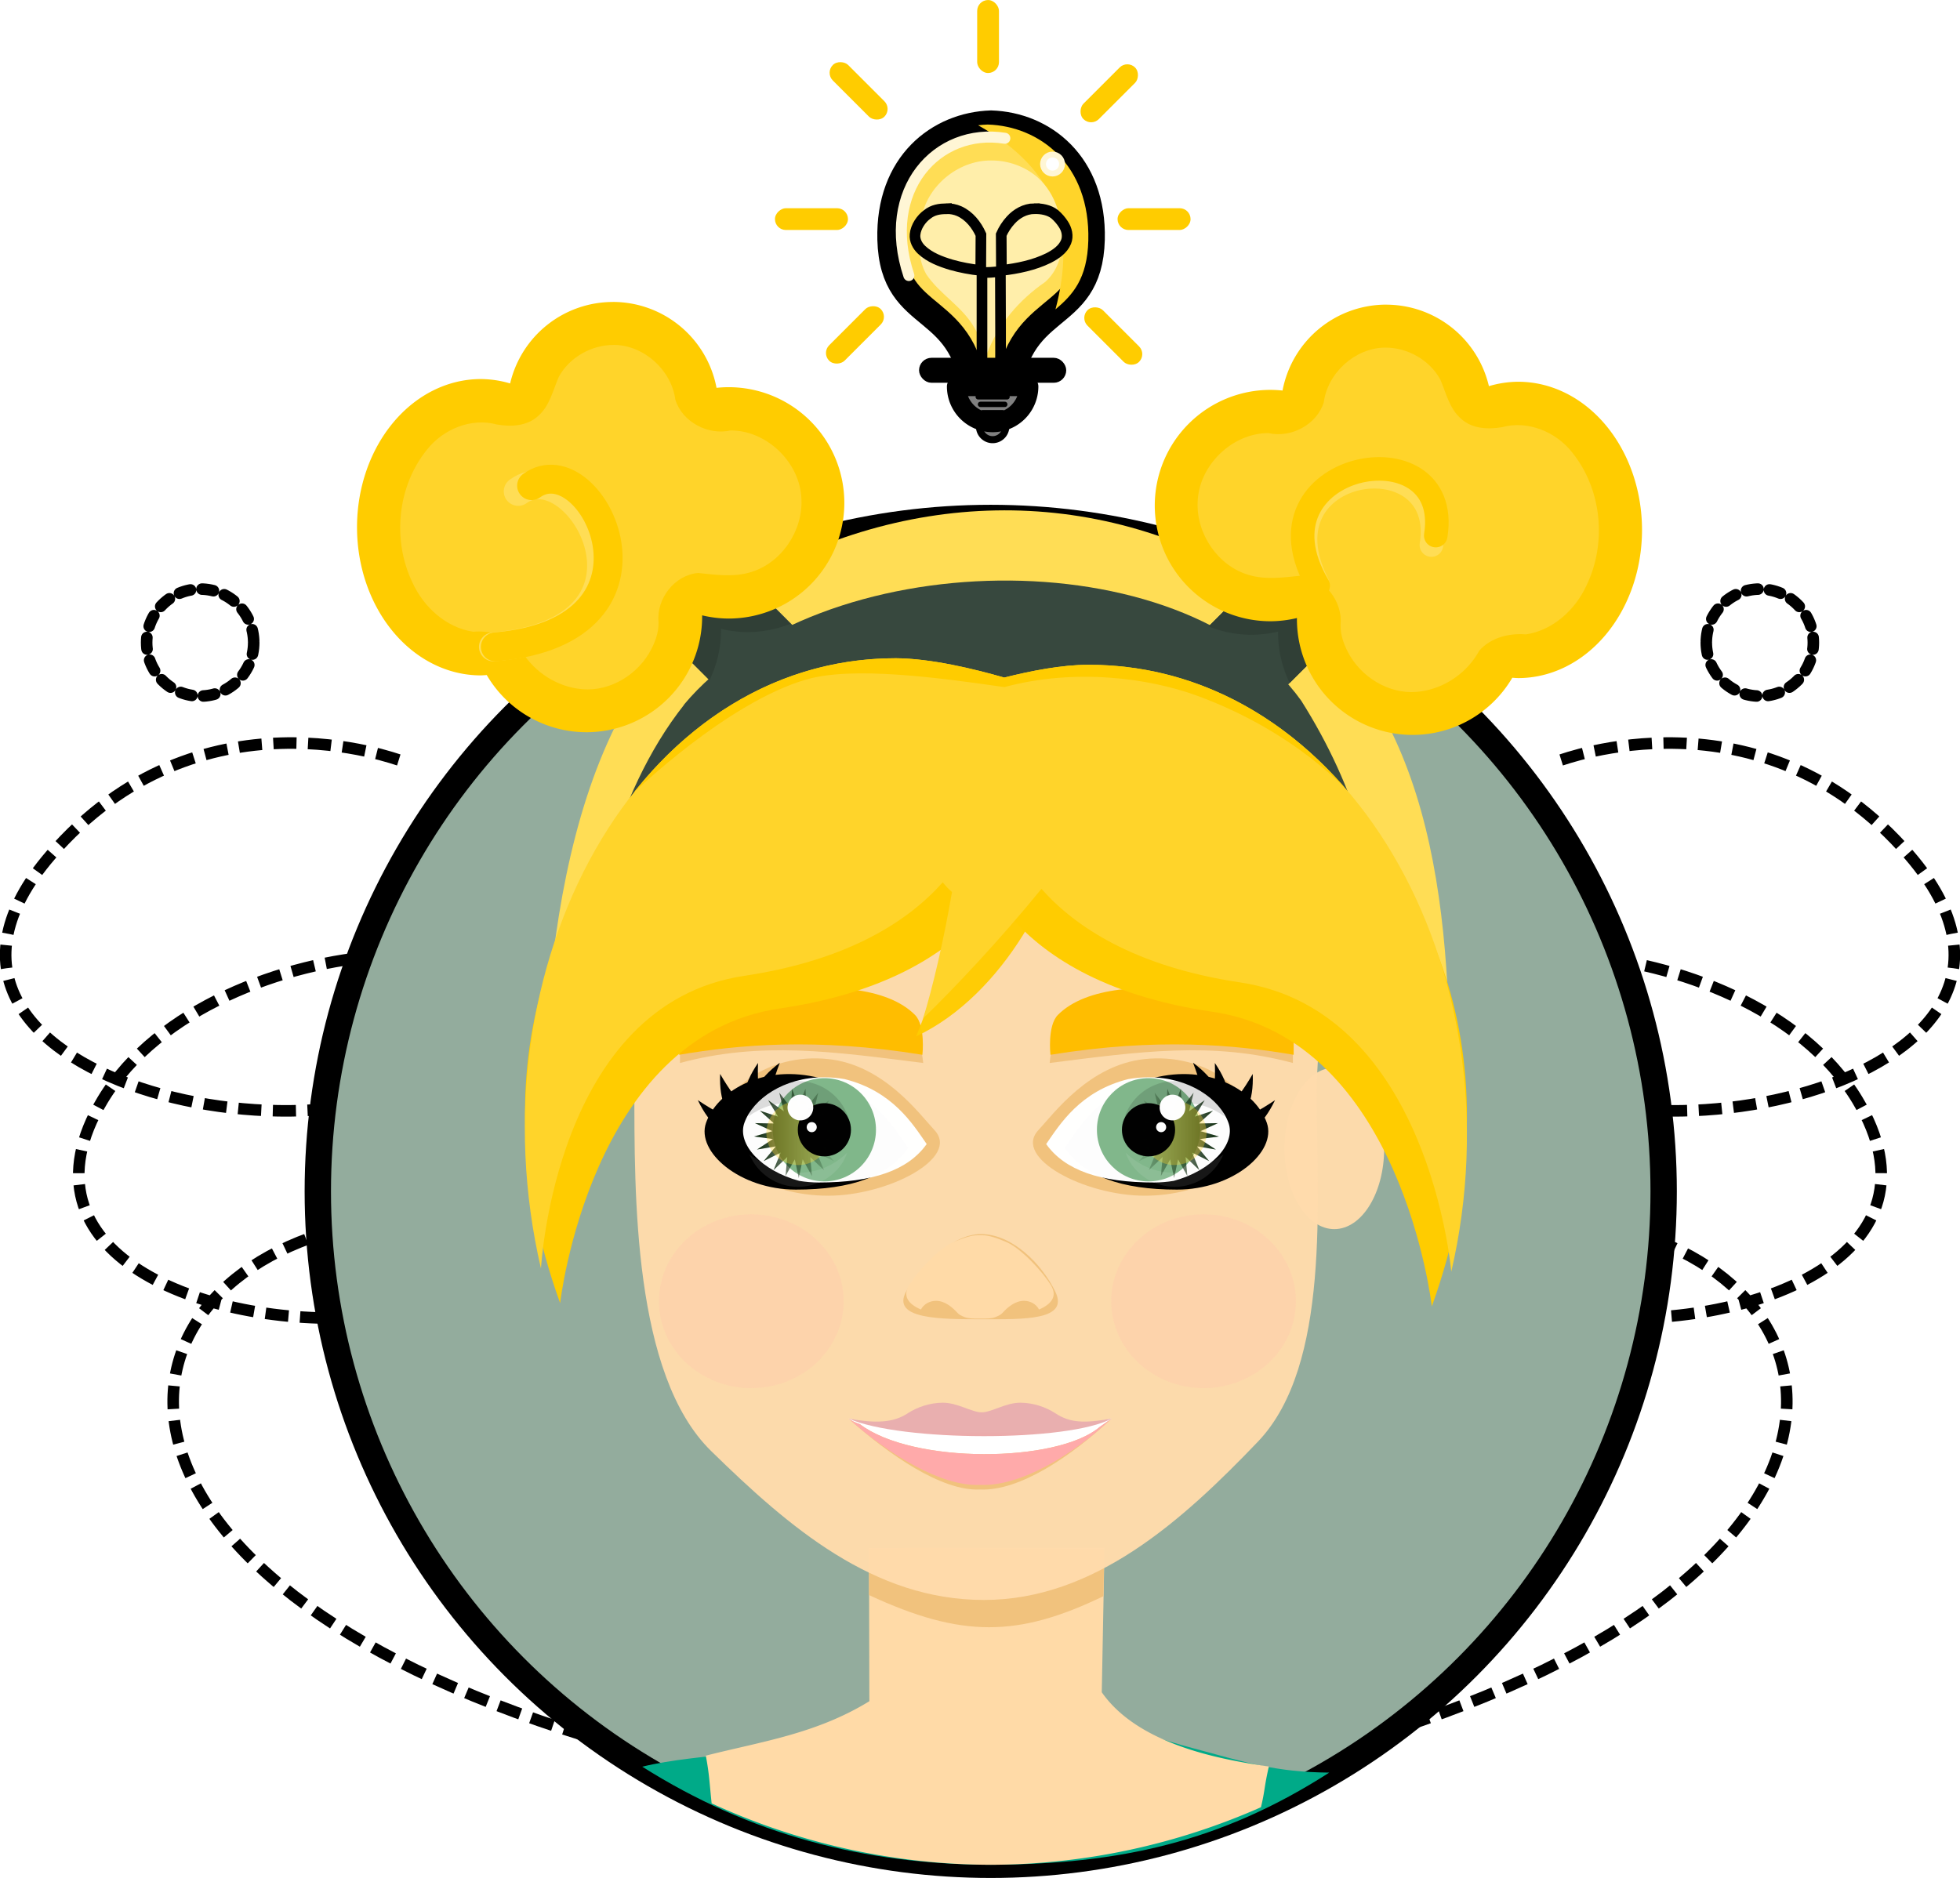 <?xml version="1.0" encoding="UTF-8" standalone="no"?>
<!-- Created with Inkscape (http://www.inkscape.org/) -->

<svg
   xmlns:dc="http://purl.org/dc/elements/1.1/"
   xmlns:cc="http://creativecommons.org/ns#"
   xmlns:rdf="http://www.w3.org/1999/02/22-rdf-syntax-ns#"
   xmlns:svg="http://www.w3.org/2000/svg"
   xmlns="http://www.w3.org/2000/svg"
   xmlns:xlink="http://www.w3.org/1999/xlink"
   xmlns:sodipodi="http://sodipodi.sourceforge.net/DTD/sodipodi-0.dtd"
   xmlns:inkscape="http://www.inkscape.org/namespaces/inkscape"
   width="56.683mm"
   height="54.324mm"
   viewBox="0 0 56.683 54.324"
   version="1.1"
   id="svg8"
   inkscape:version="0.92.4 (5da689c313, 2019-01-14)"
   sodipodi:docname="creating_mu.svg">
  <defs
     id="defs2">
    <marker
       style="overflow:visible"
       id="DistanceEnd"
       refX="0"
       refY="0"
       orient="auto"
       inkscape:stockid="DistanceEnd"
       inkscape:isstock="true">
      <g
         id="g2301"
         style="fill:#1a1a1a;fill-opacity:1;stroke:#1a1a1a;stroke-opacity:1">
        <path
           style="fill:#1a1a1a;fill-opacity:1;stroke:#1a1a1a;stroke-width:1.15;stroke-linecap:square;stroke-opacity:1"
           d="M 0,0 H -2"
           id="path2316"
           inkscape:connector-curvature="0" />
        <path
           style="fill:#1a1a1a;fill-opacity:1;fill-rule:evenodd;stroke:#1a1a1a;stroke-opacity:1"
           d="m 0,0 -13,4 4,-4 -4,-4 z"
           id="path2312"
           inkscape:connector-curvature="0" />
        <path
           style="fill:#1a1a1a;fill-opacity:1;stroke:#1a1a1a;stroke-width:1;stroke-linecap:square;stroke-opacity:1"
           d="M 0,-4 V 40"
           id="path2314"
           inkscape:connector-curvature="0" />
      </g>
    </marker>
    <marker
       inkscape:stockid="Arrow1Lstart"
       orient="auto"
       refY="0"
       refX="0"
       id="marker5280"
       style="overflow:visible"
       inkscape:isstock="true">
      <path
         id="path5278"
         d="M 0,0 5,-5 -12.5,0 5,5 Z"
         style="fill:#ffcc00;fill-opacity:1;fill-rule:evenodd;stroke:#000000;stroke-width:1pt;stroke-opacity:1"
         transform="matrix(0.8,0,0,0.8,10,0)"
         inkscape:connector-curvature="0" />
    </marker>
    <marker
       inkscape:stockid="Arrow1Lstart"
       orient="auto"
       refY="0"
       refX="0"
       id="Arrow1Lstart"
       style="overflow:visible"
       inkscape:isstock="true">
      <path
         id="path5002"
         d="M 0,0 5,-5 -12.5,0 5,5 Z"
         style="fill:#ffcc00;fill-opacity:1;fill-rule:evenodd;stroke:#000000;stroke-width:1pt;stroke-opacity:1"
         transform="matrix(0.8,0,0,0.8,10,0)"
         inkscape:connector-curvature="0" />
    </marker>
    <inkscape:path-effect
       effect="skeletal"
       id="path-effect861"
       is_visible="true"
       pattern="M 0,0 H 1"
       copytype="single_stretched"
       prop_scale="1"
       scale_y_rel="false"
       spacing="0"
       normal_offset="0"
       tang_offset="0"
       prop_units="false"
       vertical_pattern="false"
       fuse_tolerance="0" />
    <filter
       inkscape:collect="always"
       style="color-interpolation-filters:sRGB"
       id="filter7958"
       x="-0.099"
       width="1.198"
       y="-0.073"
       height="1.146">
      <feGaussianBlur
         inkscape:collect="always"
         stdDeviation="11.041"
         id="feGaussianBlur7960" />
    </filter>
    <filter
       inkscape:collect="always"
       style="color-interpolation-filters:sRGB"
       id="filter1926-4"
       x="-0.037"
       width="1.075"
       y="-0.066"
       height="1.132">
      <feGaussianBlur
         inkscape:collect="always"
         stdDeviation="5.739"
         id="feGaussianBlur1928-8" />
    </filter>
    <linearGradient
       inkscape:collect="always"
       xlink:href="#linearGradient1417"
       id="linearGradient12271"
       gradientUnits="userSpaceOnUse"
       gradientTransform="translate(-1729.619,-42.333)"
       x1="-300.406"
       y1="365.693"
       x2="-138.859"
       y2="365.693" />
    <linearGradient
       inkscape:collect="always"
       id="linearGradient1417">
      <stop
         style="stop-color:#0b280b;stop-opacity:1;"
         offset="0"
         id="stop1413" />
      <stop
         style="stop-color:#0b280b;stop-opacity:0;"
         offset="1"
         id="stop1415" />
    </linearGradient>
    <filter
       inkscape:collect="always"
       style="color-interpolation-filters:sRGB"
       id="filter1717-4"
       x="-0.036"
       width="1.072"
       y="-0.036"
       height="1.072">
      <feGaussianBlur
         inkscape:collect="always"
         stdDeviation="2.426"
         id="feGaussianBlur1719-4" />
    </filter>
    <filter
       inkscape:collect="always"
       style="color-interpolation-filters:sRGB"
       id="filter1653-1"
       x="-0.073"
       width="1.146"
       y="-0.073"
       height="1.146">
      <feGaussianBlur
         inkscape:collect="always"
         stdDeviation="3.528"
         id="feGaussianBlur1655-0" />
    </filter>
    <filter
       inkscape:collect="always"
       style="color-interpolation-filters:sRGB"
       id="filter1677-7"
       x="-0.049"
       width="1.098"
       y="-0.136"
       height="1.273">
      <feGaussianBlur
         inkscape:collect="always"
         stdDeviation="3.676"
         id="feGaussianBlur1679-2" />
    </filter>
    <filter
       inkscape:collect="always"
       style="color-interpolation-filters:sRGB"
       id="filter1705-4"
       x="-0.032"
       width="1.065"
       y="-0.093"
       height="1.185">
      <feGaussianBlur
         inkscape:collect="always"
         stdDeviation="2.383"
         id="feGaussianBlur1707-6" />
    </filter>
    <filter
       inkscape:collect="always"
       style="color-interpolation-filters:sRGB"
       id="filter1922-4"
       x="-0.037"
       width="1.075"
       y="-0.066"
       height="1.132">
      <feGaussianBlur
         inkscape:collect="always"
         stdDeviation="5.739"
         id="feGaussianBlur1924-7" />
    </filter>
    <filter
       inkscape:collect="always"
       style="color-interpolation-filters:sRGB"
       id="filter1870-4"
       x="-0.019"
       width="1.039"
       y="-0.032"
       height="1.063">
      <feGaussianBlur
         inkscape:collect="always"
         stdDeviation="1.713"
         id="feGaussianBlur1872-9" />
    </filter>
    <filter
       inkscape:collect="always"
       style="color-interpolation-filters:sRGB"
       id="filter2560-6"
       x="-0.329"
       width="1.657"
       y="-0.329"
       height="1.657">
      <feGaussianBlur
         inkscape:collect="always"
         stdDeviation="43.007"
         id="feGaussianBlur2562-9" />
    </filter>
    <filter
       inkscape:collect="always"
       style="color-interpolation-filters:sRGB"
       id="filter2556-4"
       x="-0.329"
       width="1.657"
       y="-0.329"
       height="1.657">
      <feGaussianBlur
         inkscape:collect="always"
         stdDeviation="43.007"
         id="feGaussianBlur2558-2" />
    </filter>
    <linearGradient
       inkscape:collect="always"
       xlink:href="#linearGradient2641"
       id="linearGradient12542"
       gradientUnits="userSpaceOnUse"
       gradientTransform="matrix(0.004,0,0,0.003,14.722,236.127)"
       x1="321.875"
       y1="3903.77"
       x2="325"
       y2="3385.02" />
    <linearGradient
       inkscape:collect="always"
       id="linearGradient2641">
      <stop
         style="stop-color:#ff8080;stop-opacity:1"
         offset="0"
         id="stop2637" />
      <stop
         style="stop-color:#e9afaf;stop-opacity:1"
         offset="1"
         id="stop2639" />
    </linearGradient>
    <linearGradient
       inkscape:collect="always"
       xlink:href="#linearGradient1417"
       id="linearGradient1515"
       gradientUnits="userSpaceOnUse"
       gradientTransform="translate(-1729.619,-42.333)"
       x1="-300.406"
       y1="365.693"
       x2="-138.859"
       y2="365.693" />
  </defs>
  <sodipodi:namedview
     id="base"
     pagecolor="#ffffff"
     bordercolor="#666666"
     borderopacity="1.0"
     inkscape:pageopacity="0.0"
     inkscape:pageshadow="2"
     inkscape:zoom="0.9050967"
     inkscape:cx="-239.6751"
     inkscape:cy="161.19932"
     inkscape:document-units="mm"
     inkscape:current-layer="layer1"
     showgrid="false"
     inkscape:snap-global="true"
     showguides="true"
     inkscape:lockguides="true"
     inkscape:window-width="1366"
     inkscape:window-height="705"
     inkscape:window-x="-8"
     inkscape:window-y="-8"
     inkscape:window-maximized="1"
     inkscape:snap-bbox="true">
    <inkscape:grid
       type="xygrid"
       id="grid4058"
       originx="3961.889"
       originy="2759.887" />
  </sodipodi:namedview>
  <g
     inkscape:label="Layer 1"
     inkscape:groupmode="layer"
     id="layer1"
     transform="translate(1950.516,-1659.209)">
    <g
       transform="translate(-2002.883,1454.244)"
       id="g13114">
      <g
         transform="translate(2.058,-2.655)"
         id="g12792">
        <g
           id="g8020"
           transform="matrix(0.028,0,0,0.028,140.131,196.838)">
          <path
             inkscape:connector-curvature="0"
             id="path7749"
             d="m -2184.289,512.922 c -53.665,1.663 -105.679,41.434 -103.705,119.546 2.316,91.622 80.235,59.33 87.185,169.361 4.889,2.029 10.473,3.288 16.52,3.788 6.047,-0.501 11.631,-1.76 16.52,-3.788 6.95,-110.032 84.868,-77.74 87.185,-169.361 1.975,-78.112 -50.04,-117.883 -103.705,-119.546 z"
             style="opacity:1;fill:#ffdd55;fill-opacity:1;stroke:#000000;stroke-width:27.531;stroke-linecap:round;stroke-linejoin:round;stroke-miterlimit:4;stroke-dasharray:none;stroke-opacity:1;paint-order:markers stroke fill" />
          <path
             sodipodi:nodetypes="cccsc"
             inkscape:connector-curvature="0"
             id="path7990"
             transform="scale(0.265)"
             d="m -8255.58,1938.602 c -12.537,0.389 -25.049,1.329 -37.492,2.818 314.179,177.105 381.003,416.531 301.506,717.791 66.307,-56.199 124.135,-118.221 127.941,-268.781 7.464,-295.227 -189.128,-445.543 -391.955,-451.828 z"
             style="opacity:1;fill:#ffd42a;fill-opacity:1;stroke:none;stroke-width:122.881;stroke-linecap:round;stroke-linejoin:round;stroke-miterlimit:4;stroke-dasharray:none;stroke-opacity:1;paint-order:markers stroke fill" />
          <path
             transform="matrix(0.551,0,0,0.551,-1034.368,379.698)"
             inkscape:connector-curvature="0"
             id="path7844"
             d="m -2087.218,310.672 c -62.382,-0.431 -121.991,49.448 -130.78,111.594 -6.328,33.8 -7.616,70.197 9.29,101.305 25.13,37.915 67.847,60.574 90.338,100.6 9.643,15.51 17.204,32.594 23.367,49.514 20.79,-55.292 60.97,-101.927 109.357,-135.146 19.471,-17.256 30.694,-43.106 30.587,-69.155 3.823,-45.508 -9.344,-95.384 -44.329,-126.72 -23.943,-21.067 -56.269,-32.399 -87.83,-31.99 z"
             style="opacity:1;fill:#ffeeaa;fill-opacity:1;stroke:none;stroke-width:50;stroke-linecap:round;stroke-linejoin:round;stroke-miterlimit:4;stroke-dasharray:none;stroke-opacity:1;paint-order:markers stroke fill;filter:url(#filter7958)" />
          <path
             style="opacity:1;fill:#808080;fill-opacity:1;stroke:#000000;stroke-width:7.281;stroke-linecap:round;stroke-linejoin:round;stroke-miterlimit:4;stroke-dasharray:none;stroke-opacity:1;paint-order:markers stroke fill"
             id="path7968"
             sodipodi:type="arc"
             sodipodi:cx="-2182.6792"
             sodipodi:cy="825.67529"
             sodipodi:rx="13.622364"
             sodipodi:ry="13.622364"
             sodipodi:start="0"
             sodipodi:end="3.1415927"
             d="m -2169.057,825.675 a 13.622,13.622 0 0 1 -6.811,11.797 13.622,13.622 0 0 1 -13.622,0 13.622,13.622 0 0 1 -6.811,-11.797 l 13.622,0 z" />
          <path
             d="m -2145.414,784.341 a 37.266,37.266 0 0 1 -18.633,32.273 37.266,37.266 0 0 1 -37.266,0 37.266,37.266 0 0 1 -18.633,-32.273 l 37.266,0 z"
             sodipodi:end="3.1415927"
             sodipodi:start="0"
             sodipodi:ry="37.26561"
             sodipodi:rx="37.26561"
             sodipodi:cy="784.34088"
             sodipodi:cx="-2182.6792"
             sodipodi:type="arc"
             id="path7761"
             style="opacity:1;fill:#808080;fill-opacity:1;stroke:#000000;stroke-width:19.919;stroke-linecap:round;stroke-linejoin:round;stroke-miterlimit:4;stroke-dasharray:none;stroke-opacity:1;paint-order:markers stroke fill" />
          <circle
             transform="scale(-1,1)"
             r="9.823"
             cy="554.539"
             cx="2120.806"
             id="circle7771"
             style="opacity:1;fill:#ffffff;fill-opacity:1;stroke:#fff6d5;stroke-width:6.061;stroke-linecap:round;stroke-linejoin:round;stroke-miterlimit:4;stroke-dasharray:none;stroke-opacity:1;paint-order:markers stroke fill" />
          <path
             sodipodi:nodetypes="cccccccccccccccccccccccccc"
             inkscape:connector-curvature="0"
             id="path7775"
             d="m -2230.439,600.664 c -7.075,0.23 -13.717,0.994 -19.945,6.036 -5.965,4.292 -11.665,12.453 -12.453,20.715 -0.583,5.884 2.461,11.717 6.84,15.815 8.316,7.802 19.501,12.072 30.458,15.35 9.976,2.873 20.252,4.725 30.584,5.884 0.058,-12.316 0.121,-24.632 0.193,-36.949 -4.53,-10.018 -11.922,-19.596 -22.494,-24.313 -4.09,-1.792 -8.658,-2.673 -13.183,-2.538 z m 90.59,-5e-4 c -9.49,0.14 -18.134,5.147 -24.16,11.825 -4.089,4.46 -7.42,9.594 -9.801,15.027 0.072,12.316 0.133,24.633 0.192,36.949 16.713,-1.965 33.544,-5.377 48.621,-12.767 7.432,-3.808 15,-8.937 18.147,-16.717 2.484,-6.055 0.729,-12.966 -2.826,-18.344 -2.449,-3.766 -5.483,-7.269 -8.937,-10.239 -5.657,-4.484 -13.726,-5.931 -21.236,-5.733 z m -35.489,65.013 c -6.097,0.624 -12.222,1 -18.353,1.122 v 108.858 h 18.871 c 0.509,-16.969 0.271,-33.991 0.327,-50.982 -0.026,-19.689 -0.102,-39.379 -0.19,-59.068 -0.218,0.023 -0.437,0.047 -0.655,0.07 z"
             style="fill:none;stroke:#000000;stroke-width:11.013;stroke-linecap:butt;stroke-linejoin:miter;stroke-miterlimit:4;stroke-dasharray:none;stroke-opacity:1" />
          <g
             transform="translate(2.653,-2.69)"
             id="g7983">
            <path
               style="fill:none;stroke:#000000;stroke-width:5.537;stroke-linecap:round;stroke-linejoin:miter;stroke-miterlimit:4;stroke-dasharray:none;stroke-opacity:1"
               d="m -2200.211,797.711 h 29.758"
               id="path7962"
               inkscape:connector-curvature="0" />
            <path
               style="fill:none;stroke:#000000;stroke-width:5.537;stroke-linecap:round;stroke-linejoin:miter;stroke-miterlimit:4;stroke-dasharray:none;stroke-opacity:1"
               d="m -2197.865,805.519 h 25.065"
               id="path7966"
               inkscape:connector-curvature="0" />
            <path
               inkscape:connector-curvature="0"
               id="path7976"
               d="m -2195.606,813.871 h 20.547"
               style="fill:none;stroke:#000000;stroke-width:5.013;stroke-linecap:round;stroke-linejoin:miter;stroke-miterlimit:4;stroke-dasharray:none;stroke-opacity:1" />
          </g>
          <rect
             ry="9.041"
             y="758.576"
             x="-2254.817"
             height="18.082"
             width="144.277"
             id="rect7978"
             style="opacity:1;fill:#000000;fill-opacity:1;stroke:#000000;stroke-width:7.74;stroke-linecap:round;stroke-linejoin:round;stroke-miterlimit:4;stroke-dasharray:none;stroke-opacity:1;paint-order:markers stroke fill" />
          <path
             sodipodi:nodetypes="cc"
             inkscape:connector-curvature="0"
             id="path7988"
             d="m -2170.078,527.915 c -70.175,-11.192 -128.53,53.582 -99.136,141.788"
             style="fill:none;stroke:#fff6d5;stroke-width:11.391;stroke-linecap:round;stroke-linejoin:miter;stroke-miterlimit:4;stroke-dasharray:none;stroke-dashoffset:0;stroke-opacity:1" />
        </g>
        <rect
           style="opacity:1;fill:#ffcc00;fill-opacity:1;stroke:none;stroke-width:0.31;stroke-linecap:round;stroke-linejoin:round;stroke-miterlimit:4;stroke-dasharray:none;stroke-dashoffset:0;stroke-opacity:1;paint-order:markers stroke fill"
           id="rect8066"
           width="0.63"
           height="2.111"
           x="206.66"
           y="89.405"
           ry="0.315"
           transform="rotate(45)" />
        <rect
           ry="0.315"
           y="207.621"
           x="78.569"
           height="2.111"
           width="0.63"
           id="rect8070"
           style="opacity:1;fill:#ffcc00;fill-opacity:1;stroke:none;stroke-width:0.31;stroke-linecap:round;stroke-linejoin:round;stroke-miterlimit:4;stroke-dasharray:none;stroke-dashoffset:0;stroke-opacity:1;paint-order:markers stroke fill" />
        <rect
           style="opacity:1;fill:#ffcc00;fill-opacity:1;stroke:none;stroke-width:0.31;stroke-linecap:round;stroke-linejoin:round;stroke-miterlimit:4;stroke-dasharray:none;stroke-dashoffset:0;stroke-opacity:1;paint-order:markers stroke fill"
           id="rect8072"
           width="0.63"
           height="2.111"
           x="213.643"
           y="-84.74"
           ry="0.315"
           transform="rotate(90)" />
        <rect
           transform="rotate(90)"
           ry="0.315"
           y="-74.832"
           x="213.643"
           height="2.111"
           width="0.63"
           id="rect8074"
           style="opacity:1;fill:#ffcc00;fill-opacity:1;stroke:none;stroke-width:0.31;stroke-linecap:round;stroke-linejoin:round;stroke-miterlimit:4;stroke-dasharray:none;stroke-dashoffset:0;stroke-opacity:1;paint-order:markers stroke fill" />
        <rect
           transform="rotate(135)"
           ry="0.315"
           y="-213.078"
           x="95.028"
           height="2.111"
           width="0.63"
           id="rect8076"
           style="opacity:1;fill:#ffcc00;fill-opacity:1;stroke:none;stroke-width:0.31;stroke-linecap:round;stroke-linejoin:round;stroke-miterlimit:4;stroke-dasharray:none;stroke-dashoffset:0;stroke-opacity:1;paint-order:markers stroke fill" />
        <rect
           style="opacity:1;fill:#ffcc00;fill-opacity:1;stroke:none;stroke-width:0.31;stroke-linecap:round;stroke-linejoin:round;stroke-miterlimit:4;stroke-dasharray:none;stroke-dashoffset:0;stroke-opacity:1;paint-order:markers stroke fill"
           id="rect8078"
           width="0.63"
           height="2.111"
           x="206.433"
           y="-101.673"
           ry="0.315"
           transform="matrix(0.707,0.707,0.707,-0.707,0,0)" />
        <rect
           style="opacity:1;fill:#ffcc00;fill-opacity:1;stroke:none;stroke-width:0.31;stroke-linecap:round;stroke-linejoin:round;stroke-miterlimit:4;stroke-dasharray:none;stroke-dashoffset:0;stroke-opacity:1;paint-order:markers stroke fill"
           id="rect8138"
           width="0.63"
           height="2.111"
           x="95.221"
           y="-202.855"
           ry="0.315"
           transform="rotate(135)" />
      </g>
      <g
         id="g13000">
        <g
           id="g12800"
           transform="translate(5.8)">
          <path
             sodipodi:nodetypes="csssssc"
             inkscape:connector-curvature="0"
             id="path8712"
             d="m 63.513,255.183 c -15.029,-4.656 -14.207,-13.196 -6.647,-14.78 6.574,-1.378 4.925,2.325 0.235,2.659 -4.609,0.328 -10.239,-1.835 -7.565,-6.28 3.2,-5.321 14.702,-5.318 10.792,-1.408 -3.91,3.91 -17.875,0.814 -12.301,-5.665 4.307,-5.006 10.096,-2.732 10.101,-2.752"
             style="fill:none;stroke:#000000;stroke-width:0.334;stroke-linecap:butt;stroke-linejoin:miter;stroke-miterlimit:4;stroke-dasharray:0.669, 0.334;stroke-dashoffset:0;stroke-opacity:1" />
          <path
             inkscape:connector-curvature="0"
             id="path8716"
             d="m 59.356,219.015 v 1.178"
             style="fill:none;stroke:#000000;stroke-width:0.205;stroke-linecap:butt;stroke-linejoin:miter;stroke-miterlimit:4;stroke-dasharray:none;stroke-opacity:1" />
          <path
             style="fill:none;stroke:#000000;stroke-width:0.205;stroke-linecap:butt;stroke-linejoin:miter;stroke-miterlimit:4;stroke-dasharray:none;stroke-opacity:1"
             d="m 59.356,220.888 v 1.178"
             id="path8720"
             inkscape:connector-curvature="0" />
          <path
             style="fill:none;stroke:#000000;stroke-width:0.205;stroke-linecap:butt;stroke-linejoin:miter;stroke-miterlimit:4;stroke-dasharray:none;stroke-opacity:1"
             d="m 60.881,220.54 h -1.178"
             id="path8722"
             inkscape:connector-curvature="0" />
          <path
             inkscape:connector-curvature="0"
             id="path8724"
             d="m 59.008,220.54 h -1.178"
             style="fill:none;stroke:#000000;stroke-width:0.205;stroke-linecap:butt;stroke-linejoin:miter;stroke-miterlimit:4;stroke-dasharray:none;stroke-opacity:1" />
          <circle
             r="1.548"
             cy="223.553"
             cx="52.356"
             id="path8746"
             style="opacity:1;fill:none;fill-opacity:1;stroke:#000000;stroke-width:0.334;stroke-linecap:round;stroke-linejoin:round;stroke-miterlimit:4;stroke-dasharray:0.334, 0.334;stroke-dashoffset:0;stroke-opacity:1;paint-order:stroke fill markers" />
        </g>
        <ellipse
           style="opacity:1;fill:#fcdaab;fill-opacity:1;stroke:none;stroke-width:0.513;stroke-linecap:round;stroke-linejoin:round;stroke-miterlimit:4;stroke-dasharray:none;stroke-dashoffset:0;stroke-opacity:1;paint-order:markers stroke fill"
           id="ellipse8278"
           cx="70.207"
           cy="238.185"
           rx="1.442"
           ry="2.335" />
      </g>
      <g
         transform="translate(0,-0.794)"
         id="g12990">
        <g
           transform="matrix(-1,0,0,1,155.617,0.794)"
           id="g12981">
          <path
             style="fill:none;stroke:#000000;stroke-width:0.334;stroke-linecap:butt;stroke-linejoin:miter;stroke-miterlimit:4;stroke-dasharray:0.669, 0.334;stroke-dashoffset:0;stroke-opacity:1"
             d="m 63.513,255.183 c -15.029,-4.656 -14.207,-13.196 -6.647,-14.78 6.574,-1.378 4.925,2.325 0.235,2.659 -4.609,0.328 -10.239,-1.835 -7.565,-6.28 3.2,-5.321 14.702,-5.318 10.792,-1.408 -3.91,3.91 -17.875,0.814 -12.301,-5.665 4.307,-5.006 10.096,-2.732 10.101,-2.752"
             id="path12969"
             inkscape:connector-curvature="0"
             sodipodi:nodetypes="csssssc" />
          <path
             style="fill:none;stroke:#000000;stroke-width:0.205;stroke-linecap:butt;stroke-linejoin:miter;stroke-miterlimit:4;stroke-dasharray:none;stroke-opacity:1"
             d="m 59.356,219.015 v 1.178"
             id="path12971"
             inkscape:connector-curvature="0" />
          <path
             inkscape:connector-curvature="0"
             id="path12973"
             d="m 59.356,220.888 v 1.178"
             style="fill:none;stroke:#000000;stroke-width:0.205;stroke-linecap:butt;stroke-linejoin:miter;stroke-miterlimit:4;stroke-dasharray:none;stroke-opacity:1" />
          <path
             inkscape:connector-curvature="0"
             id="path12975"
             d="m 60.881,220.54 h -1.178"
             style="fill:none;stroke:#000000;stroke-width:0.205;stroke-linecap:butt;stroke-linejoin:miter;stroke-miterlimit:4;stroke-dasharray:none;stroke-opacity:1" />
          <path
             style="fill:none;stroke:#000000;stroke-width:0.205;stroke-linecap:butt;stroke-linejoin:miter;stroke-miterlimit:4;stroke-dasharray:none;stroke-opacity:1"
             d="m 59.008,220.54 h -1.178"
             id="path12977"
             inkscape:connector-curvature="0" />
          <circle
             style="opacity:1;fill:none;fill-opacity:1;stroke:#000000;stroke-width:0.334;stroke-linecap:round;stroke-linejoin:round;stroke-miterlimit:4;stroke-dasharray:0.334, 0.334;stroke-dashoffset:0;stroke-opacity:1;paint-order:stroke fill markers"
             id="circle12979"
             cx="52.356"
             cy="223.553"
             r="1.548" />
        </g>
      </g>
      <ellipse
         ry="19.48"
         rx="19.461"
         cy="239.428"
         cx="81.019"
         id="path5495"
         style="opacity:1;fill:#93ac9d;fill-opacity:1;stroke:#000000;stroke-width:0.762;stroke-linejoin:round;stroke-miterlimit:4;stroke-dasharray:none;stroke-opacity:1;paint-order:stroke fill markers" />
      <ellipse
         style="opacity:1;fill:#fcdaab;fill-opacity:1;stroke:none;stroke-width:0.513;stroke-linecap:round;stroke-linejoin:round;stroke-miterlimit:4;stroke-dasharray:none;stroke-dashoffset:0;stroke-opacity:1;paint-order:markers stroke fill"
         id="ellipse8276"
         cx="90.955"
         cy="238.185"
         rx="1.442"
         ry="2.335" />
      <path
         sodipodi:nodetypes="cscccsc"
         id="path5581"
         d="m 81.568,254.351 c -1.793,0 -3.432,-0.278 -4.952,0.511 -1.807,0.938 -3.987,0.792 -5.675,1.208 3.099,1.96 6.414,2.829 10.08,2.837 3.712,-0.011 6.664,-0.659 9.788,-2.666 -1.555,-0.013 -2.412,-0.294 -3.964,-0.712 -1.748,-0.471 -3.386,-1.178 -5.275,-1.179 z"
         style="opacity:1;fill:#00aa88;fill-opacity:1;stroke:none;stroke-width:0.011;stroke-linejoin:round;stroke-miterlimit:4;stroke-dasharray:none;stroke-opacity:1;paint-order:stroke fill markers"
         inkscape:connector-curvature="0" />
      <path
         id="path5623"
         d="m 77.498,249.741 0.011,4.435 c -1.538,0.947 -3.138,1.17 -4.73,1.575 0.106,0.559 0.104,0.783 0.169,1.381 a 19.461,19.48 0 0 0 8.072,1.776 19.461,19.48 0 0 0 7.813,-1.665 c 0.119,-0.485 0.088,-0.561 0.229,-1.178 -1.256,-0.184 -3.744,-0.587 -4.832,-2.148 l 0.079,-4.177 z"
         style="opacity:1;fill:#ffdaa7;fill-opacity:1;stroke:none;stroke-width:0.011;stroke-linejoin:round;stroke-miterlimit:4;stroke-dasharray:none;stroke-opacity:1;paint-order:stroke fill markers"
         inkscape:connector-curvature="0" />
      <path
         id="path5565"
         d="m 78.9,249.741 -1.402,0.011 v 0 1.353 c 2.679,1.247 4.311,1.225 6.78,0.033 l 0.026,-1.366 z"
         style="opacity:1;fill:#f1c27d;fill-opacity:1;stroke:none;stroke-width:0.209;stroke-linejoin:round;stroke-miterlimit:4;stroke-dasharray:none;stroke-opacity:1;paint-order:stroke fill markers"
         inkscape:connector-curvature="0" />
      <path
         sodipodi:nodetypes="scscsssss"
         inkscape:connector-curvature="0"
         id="path4888"
         d="m 90.447,236.555 c 0,3.125 0.413,7.903 -1.701,10.113 -2.183,2.282 -4.729,4.579 -7.924,4.579 -3.196,0 -5.631,-2.099 -7.89,-4.309 -2.26,-2.21 -2.219,-7.419 -2.219,-10.544 0,-3.125 -0.589,-5.718 1.671,-7.928 2.26,-2.21 5.325,-3.451 8.521,-3.451 3.196,0 6.261,1.241 8.521,3.451 2.26,2.21 1.023,4.963 1.023,8.088 z"
         style="opacity:0.97;fill:#ffdbac;fill-opacity:1;stroke:none;stroke-width:0.18;stroke-linejoin:round;stroke-miterlimit:4;stroke-dasharray:none;stroke-opacity:1;paint-order:stroke fill markers" />
      <path
         sodipodi:nodetypes="csscsc"
         inkscape:connector-curvature="0"
         id="path4878"
         d="m 68.049,238.436 c 0,-5.909 0.733,-13.436 5.507,-16.39 4.774,-2.954 10.441,-3.155 15.215,-0.2 4.774,2.954 5.525,8.512 5.525,14.42 0,0 -7.967,-8.379 -13.832,-8.678 -6.589,-0.335 -13.16,10.54 -12.416,10.848 z"
         style="opacity:1;fill:#ffdd55;fill-opacity:1;stroke:none;stroke-width:0.078;stroke-linejoin:round;stroke-miterlimit:4;stroke-dasharray:none;stroke-opacity:1;paint-order:stroke fill markers" />
      <path
         style="opacity:1;fill:#f1c27d;fill-opacity:1;stroke:none;stroke-width:0.084;stroke-linejoin:round;stroke-miterlimit:4;stroke-dasharray:none;stroke-opacity:1;paint-order:stroke fill markers"
         d="m 72.032,234.39 c 0,0 4.963,-1.695 6.621,-0.035 0.312,0.312 0.413,1.359 0.413,1.359 -2.592,-0.327 -4.689,-0.631 -7.034,0 z"
         id="path1533"
         inkscape:connector-curvature="0"
         sodipodi:nodetypes="csccc" />
      <path
         style="opacity:1;fill:#f1c27d;fill-opacity:1;stroke:none;stroke-width:0.08;stroke-linejoin:round;stroke-miterlimit:4;stroke-dasharray:none;stroke-opacity:1;paint-order:stroke fill markers"
         d="m 79.395,237.66 c 0.742,0.8 -1.344,1.893 -3.075,1.893 -1.731,0 -3.134,-0.885 -3.134,-1.976 0,-1.091 1.413,-2.159 3.134,-1.976 1.6,0.17 2.616,1.564 3.075,2.059 z"
         id="path1535"
         inkscape:connector-curvature="0"
         sodipodi:nodetypes="sssss" />
      <path
         style="fill:#000000;stroke:none;stroke-width:0.002px;stroke-linecap:butt;stroke-linejoin:miter;stroke-opacity:1"
         d="m 74.289,235.713 c -0.935,1.376 0,1.863 0.108,1.839 l 0.366,-0.254 c -0.332,-0.328 -0.511,-0.474 -0.474,-1.585 z"
         id="path1537"
         inkscape:connector-curvature="0"
         sodipodi:nodetypes="cccc" />
      <path
         style="fill:#000000;stroke:none;stroke-width:0.002px;stroke-linecap:butt;stroke-linejoin:miter;stroke-opacity:1"
         d="m 72.549,236.791 c 0.711,1.485 1.672,1.046 1.712,0.948 l -0.023,-0.422 c -0.481,0.07 -0.712,0.125 -1.689,-0.527 z"
         id="path1539"
         inkscape:connector-curvature="0"
         sodipodi:nodetypes="cccc" />
      <path
         sodipodi:nodetypes="cccc"
         inkscape:connector-curvature="0"
         id="path1541"
         d="m 73.193,236.032 c -0.064,1.623 1.008,1.615 1.09,1.543 l 0.179,-0.389 c -0.465,-0.132 -0.699,-0.175 -1.269,-1.155 z"
         style="fill:#000000;stroke:none;stroke-width:0.002px;stroke-linecap:butt;stroke-linejoin:miter;stroke-opacity:1" />
      <path
         sodipodi:nodetypes="cccc"
         inkscape:connector-curvature="0"
         id="path1543"
         d="m 74.921,235.706 c -1.332,0.995 -0.61,1.761 -0.498,1.774 l 0.428,-0.121 c -0.206,-0.419 -0.328,-0.615 0.069,-1.653 z"
         style="fill:#000000;stroke:none;stroke-width:0.002px;stroke-linecap:butt;stroke-linejoin:miter;stroke-opacity:1" />
      <path
         sodipodi:nodetypes="cccc"
         inkscape:connector-curvature="0"
         id="path1545"
         d="m 73.735,238.501 c 0.343,-1.628 1.393,-1.206 1.452,-1.11 l 0.071,0.44 c -0.466,-0.011 -0.654,0.097 -1.523,0.67 z"
         style="fill:#000000;stroke:none;stroke-width:0.002px;stroke-linecap:butt;stroke-linejoin:miter;stroke-opacity:1" />
      <path
         style="fill:#000000;stroke:none;stroke-width:0.002px;stroke-linecap:butt;stroke-linejoin:miter;stroke-opacity:1"
         d="m 73.477,238.4 c 0.237,-1.647 1.312,-1.294 1.378,-1.201 l 0.099,0.434 c -0.466,0.018 -0.646,0.139 -1.476,0.767 z"
         id="path1547"
         inkscape:connector-curvature="0"
         sodipodi:nodetypes="cccc" />
      <path
         transform="matrix(0.016,0,0,0.016,106.655,232.584)"
         style="opacity:1;fill:#000000;fill-opacity:1;stroke:none;stroke-width:5.354;stroke-linejoin:round;stroke-miterlimit:4;stroke-dasharray:none;stroke-opacity:1;paint-order:stroke fill markers;filter:url(#filter1926-4)"
         d="m -1751.863,349.337 c -35.473,50.75 -101.578,75.217 -202.674,75.217 -101.096,0 -180.615,-68.266 -162.329,-120.671 19.241,-55.142 97.649,-104.432 196.371,-83.18 101.312,21.809 141.344,88.206 168.632,128.635 z"
         id="path1549"
         inkscape:connector-curvature="0"
         sodipodi:nodetypes="csssc" />
      <path
         sodipodi:nodetypes="sscsccs"
         style="opacity:0.99;fill:#ffffff;fill-opacity:1;stroke:none;stroke-width:0.081;stroke-linejoin:round;stroke-miterlimit:4;stroke-dasharray:none;stroke-opacity:1;paint-order:stroke fill markers"
         d="m 76.197,236.128 c -1.171,0 -2.054,0.629 -2.302,1.316 -0.223,0.62 0.5,1.388 1.583,1.68 0.183,0.03 0.374,0.047 0.57,0.047 1.556,0 2.579,-0.351 3.119,-1.112 -0.399,-0.574 -0.98,-1.53 -2.374,-1.879 -0.206,-0.035 -0.405,-0.052 -0.597,-0.052 z"
         id="path1551"
         inkscape:connector-curvature="0" />
      <ellipse
         ry="1.494"
         rx="1.492"
         cy="237.646"
         cx="76.208"
         id="circle1553"
         style="opacity:1;fill:#80b78a;fill-opacity:1;stroke:none;stroke-width:0.001;stroke-linejoin:round;stroke-miterlimit:4;stroke-dasharray:none;stroke-opacity:1;paint-order:stroke fill markers" />
      <path
         transform="matrix(0.016,0,0,0.016,106.655,232.584)"
         sodipodi:type="star"
         style="opacity:1;fill:url(#linearGradient1515);fill-opacity:1;stroke:none;stroke-width:0.145;stroke-linejoin:round;stroke-miterlimit:4;stroke-dasharray:none;stroke-opacity:1;paint-order:stroke fill markers;filter:url(#filter1717-4)"
         id="path1555"
         sodipodi:sides="21"
         sodipodi:cx="-1949.2515"
         sodipodi:cy="322.47253"
         sodipodi:r1="47.919106"
         sodipodi:r2="81.218826"
         sodipodi:arg1="0.52359878"
         sodipodi:arg2="0.67319843"
         inkscape:flatsided="false"
         inkscape:rounded="0"
         inkscape:randomized="0"
         d="m -1907.752,346.432 22,26.68 -30.906,-15.512 13.159,31.979 -24.961,-23.933 3.148,34.437 -16.798,-30.227 -7.142,33.835 -7.142,-33.835 -16.798,30.227 3.148,-34.437 -24.961,23.933 13.159,-31.979 -30.906,15.512 22,-26.68 -34.105,5.713 28.887,-19.01 -34.274,-4.594 33.207,-9.65 -31.397,-14.492 34.576,0.566 -25.731,-23.103 32.873,10.732 -17.778,-29.661 28.249,19.945 -8.246,-33.583 21.115,27.385 2.019,-34.521 12.105,32.393 12.105,-32.393 2.019,34.521 21.115,-27.385 -8.246,33.583 28.249,-19.945 -17.778,29.661 32.873,-10.732 -25.731,23.103 34.576,-0.566 -31.397,14.492 33.207,9.65 -34.274,4.594 28.887,19.01 z"
         inkscape:transform-center-x="5.218182"
         inkscape:transform-center-y="2.6234569" />
      <circle
         transform="matrix(0.016,0,0,0.016,106.655,232.584)"
         r="57.83"
         cy="322.324"
         cx="-1949.979"
         id="path1631"
         style="opacity:0.586;fill:#ffd42a;fill-opacity:1;stroke:none;stroke-width:0.265;stroke-linejoin:round;stroke-miterlimit:4;stroke-dasharray:none;stroke-opacity:1;paint-order:stroke fill markers;filter:url(#filter1653-1)" />
      <ellipse
         ry="0.77"
         rx="0.769"
         cy="237.646"
         cx="76.208"
         id="circle1557"
         style="opacity:0.99;fill:#000000;fill-opacity:1;stroke:none;stroke-width:0.001;stroke-linejoin:round;stroke-miterlimit:4;stroke-dasharray:none;stroke-opacity:1;paint-order:stroke fill markers" />
      <path
         transform="matrix(0.016,0,0,0.016,106.655,232.584)"
         style="opacity:0.363;fill:#000000;fill-opacity:1;stroke:none;stroke-width:7.984;stroke-linejoin:round;stroke-miterlimit:4;stroke-dasharray:none;stroke-opacity:1;paint-order:stroke fill markers;filter:url(#filter1677-7)"
         d="m -1950.321,228.368 c -40.507,0.051 -76.583,25.63 -90.036,63.837 50.614,-35.819 95.397,-28.25 180.364,0.849 -13.2,-38.644 -49.492,-64.633 -90.328,-64.686 z"
         id="path1559"
         inkscape:connector-curvature="0"
         sodipodi:nodetypes="cccc" />
      <ellipse
         ry="0.372"
         rx="0.372"
         style="opacity:0.99;fill:#ffffff;fill-opacity:1;stroke:none;stroke-width:0.001;stroke-linejoin:round;stroke-miterlimit:4;stroke-dasharray:none;stroke-opacity:1;paint-order:stroke fill markers"
         id="circle1561"
         cx="75.514"
         cy="237.003" />
      <path
         transform="matrix(0.016,0,0,0.016,106.655,232.584)"
         style="opacity:0.302;fill:#ffffff;fill-opacity:1;stroke:none;stroke-width:7.984;stroke-linejoin:round;stroke-miterlimit:4;stroke-dasharray:none;stroke-opacity:1;paint-order:stroke fill markers;filter:url(#filter1705-4)"
         d="m -1861.75,357.807 c -46.579,45.029 -113.544,50.006 -176.567,3.215 14.904,35.418 49.569,58.468 87.996,58.51 33.245,-0.049 64.077,-17.368 81.415,-45.735 2.834,-5.037 5.24,-10.379 7.157,-15.99 z"
         id="path1563"
         inkscape:connector-curvature="0"
         sodipodi:nodetypes="ccccc" />
      <ellipse
         ry="0.146"
         rx="0.146"
         cy="237.57"
         cx="75.842"
         id="circle1565"
         style="opacity:0.99;fill:#ffffff;fill-opacity:1;stroke:none;stroke-width:0.001;stroke-linejoin:round;stroke-miterlimit:4;stroke-dasharray:none;stroke-opacity:1;paint-order:stroke fill markers" />
      <path
         style="opacity:1;fill:#ffbd00;fill-opacity:1;stroke:none;stroke-width:0.084;stroke-linejoin:round;stroke-miterlimit:4;stroke-dasharray:none;stroke-opacity:1;paint-order:stroke fill markers"
         d="m 72.009,234.154 c 0,0 5.159,-1.492 6.817,0.167 0.312,0.312 0.217,1.156 0.217,1.156 -3.081,-0.5 -5.331,-0.29 -7.034,0 z"
         id="path1567"
         inkscape:connector-curvature="0"
         sodipodi:nodetypes="csccc" />
      <path
         sodipodi:nodetypes="csccc"
         inkscape:connector-curvature="0"
         id="path1742"
         d="m 89.757,234.39 c 0,0 -4.963,-1.695 -6.621,-0.035 -0.312,0.312 -0.413,1.359 -0.413,1.359 2.592,-0.327 4.689,-0.631 7.034,0 z"
         style="opacity:1;fill:#f1c27d;fill-opacity:1;stroke:none;stroke-width:0.084;stroke-linejoin:round;stroke-miterlimit:4;stroke-dasharray:none;stroke-opacity:1;paint-order:stroke fill markers" />
      <path
         sodipodi:nodetypes="sssss"
         inkscape:connector-curvature="0"
         id="path1744"
         d="m 82.394,237.66 c -0.742,0.8 1.344,1.893 3.075,1.893 1.731,0 3.134,-0.885 3.134,-1.976 0,-1.091 -1.413,-2.159 -3.134,-1.976 -1.6,0.17 -2.616,1.564 -3.075,2.059 z"
         style="opacity:1;fill:#f1c27d;fill-opacity:1;stroke:none;stroke-width:0.08;stroke-linejoin:round;stroke-miterlimit:4;stroke-dasharray:none;stroke-opacity:1;paint-order:stroke fill markers" />
      <path
         sodipodi:nodetypes="cccc"
         inkscape:connector-curvature="0"
         id="path1746"
         d="m 87.5,235.713 c 0.935,1.376 0,1.863 -0.108,1.839 l -0.366,-0.254 c 0.332,-0.328 0.511,-0.474 0.474,-1.585 z"
         style="fill:#000000;stroke:none;stroke-width:0.002px;stroke-linecap:butt;stroke-linejoin:miter;stroke-opacity:1" />
      <path
         sodipodi:nodetypes="cccc"
         inkscape:connector-curvature="0"
         id="path1748"
         d="m 89.24,236.791 c -0.711,1.485 -1.672,1.046 -1.712,0.948 l 0.023,-0.422 c 0.481,0.07 0.712,0.125 1.689,-0.527 z"
         style="fill:#000000;stroke:none;stroke-width:0.002px;stroke-linecap:butt;stroke-linejoin:miter;stroke-opacity:1" />
      <path
         style="fill:#000000;stroke:none;stroke-width:0.002px;stroke-linecap:butt;stroke-linejoin:miter;stroke-opacity:1"
         d="m 88.596,236.032 c 0.064,1.623 -1.008,1.615 -1.09,1.543 l -0.179,-0.389 c 0.465,-0.132 0.699,-0.175 1.269,-1.155 z"
         id="path1750"
         inkscape:connector-curvature="0"
         sodipodi:nodetypes="cccc" />
      <path
         style="fill:#000000;stroke:none;stroke-width:0.002px;stroke-linecap:butt;stroke-linejoin:miter;stroke-opacity:1"
         d="m 86.868,235.706 c 1.332,0.995 0.61,1.761 0.498,1.774 l -0.428,-0.121 c 0.206,-0.419 0.328,-0.615 -0.069,-1.653 z"
         id="path1752"
         inkscape:connector-curvature="0"
         sodipodi:nodetypes="cccc" />
      <path
         style="fill:#000000;stroke:none;stroke-width:0.002px;stroke-linecap:butt;stroke-linejoin:miter;stroke-opacity:1"
         d="m 88.054,238.501 c -0.343,-1.628 -1.393,-1.206 -1.452,-1.11 l -0.071,0.44 c 0.466,-0.011 0.654,0.097 1.523,0.67 z"
         id="path1754"
         inkscape:connector-curvature="0"
         sodipodi:nodetypes="cccc" />
      <path
         sodipodi:nodetypes="cccc"
         inkscape:connector-curvature="0"
         id="path1756"
         d="m 88.312,238.4 c -0.237,-1.647 -1.312,-1.294 -1.378,-1.201 l -0.099,0.434 c 0.466,0.018 0.646,0.139 1.476,0.767 z"
         style="fill:#000000;stroke:none;stroke-width:0.002px;stroke-linecap:butt;stroke-linejoin:miter;stroke-opacity:1" />
      <path
         transform="matrix(-0.016,0,0,0.016,55.134,232.584)"
         sodipodi:nodetypes="csssc"
         inkscape:connector-curvature="0"
         id="path1758"
         d="m -1751.863,349.337 c -35.473,50.75 -101.578,75.217 -202.674,75.217 -101.096,0 -180.615,-68.266 -162.329,-120.671 19.241,-55.142 97.649,-104.432 196.371,-83.18 101.312,21.809 141.344,88.206 168.632,128.635 z"
         style="opacity:1;fill:#000000;fill-opacity:1;stroke:none;stroke-width:5.354;stroke-linejoin:round;stroke-miterlimit:4;stroke-dasharray:none;stroke-opacity:1;paint-order:stroke fill markers;filter:url(#filter1922-4)" />
      <path
         inkscape:connector-curvature="0"
         id="path1760"
         d="m 85.592,236.128 c 1.171,0 2.054,0.629 2.302,1.316 0.223,0.62 -0.5,1.388 -1.583,1.68 -0.183,0.03 -0.374,0.047 -0.57,0.047 -1.556,0 -2.579,-0.351 -3.119,-1.112 0.399,-0.574 0.98,-1.53 2.374,-1.879 0.206,-0.035 0.405,-0.052 0.597,-0.052 z"
         style="opacity:0.99;fill:#ffffff;fill-opacity:1;stroke:none;stroke-width:0.081;stroke-linejoin:round;stroke-miterlimit:4;stroke-dasharray:none;stroke-opacity:1;paint-order:stroke fill markers"
         sodipodi:nodetypes="sscsccs" />
      <ellipse
         ry="1.494"
         rx="1.492"
         transform="scale(-1,1)"
         style="opacity:0.99;fill:#80b78a;fill-opacity:1;stroke:none;stroke-width:0.001;stroke-linejoin:round;stroke-miterlimit:4;stroke-dasharray:none;stroke-opacity:1;paint-order:stroke fill markers"
         id="circle1762"
         cx="-85.582"
         cy="237.646" />
      <path
         transform="matrix(-0.016,0,0,0.016,55.134,232.584)"
         inkscape:transform-center-y="2.6234569"
         inkscape:transform-center-x="5.218182"
         d="m -1907.752,346.432 22,26.68 -30.906,-15.512 13.159,31.979 -24.961,-23.933 3.148,34.437 -16.798,-30.227 -7.142,33.835 -7.142,-33.835 -16.798,30.227 3.148,-34.437 -24.961,23.933 13.159,-31.979 -30.906,15.512 22,-26.68 -34.105,5.713 28.887,-19.01 -34.274,-4.594 33.207,-9.65 -31.397,-14.492 34.576,0.566 -25.731,-23.103 32.873,10.732 -17.778,-29.661 28.249,19.945 -8.246,-33.583 21.115,27.385 2.019,-34.521 12.105,32.393 12.105,-32.393 2.019,34.521 21.115,-27.385 -8.246,33.583 28.249,-19.945 -17.778,29.661 32.873,-10.732 -25.731,23.103 34.576,-0.566 -31.397,14.492 33.207,9.65 -34.274,4.594 28.887,19.01 z"
         inkscape:randomized="0"
         inkscape:rounded="0"
         inkscape:flatsided="false"
         sodipodi:arg2="0.67319843"
         sodipodi:arg1="0.52359878"
         sodipodi:r2="81.218826"
         sodipodi:r1="47.919106"
         sodipodi:cy="322.47253"
         sodipodi:cx="-1949.2515"
         sodipodi:sides="21"
         id="path1764"
         style="opacity:1;fill:url(#linearGradient12271);fill-opacity:1;stroke:none;stroke-width:0.145;stroke-linejoin:round;stroke-miterlimit:4;stroke-dasharray:none;stroke-opacity:1;paint-order:stroke fill markers;filter:url(#filter1717-4)"
         sodipodi:type="star" />
      <circle
         transform="matrix(-0.016,0,0,0.016,55.134,232.584)"
         style="opacity:0.586;fill:#ffd42a;fill-opacity:1;stroke:none;stroke-width:0.265;stroke-linejoin:round;stroke-miterlimit:4;stroke-dasharray:none;stroke-opacity:1;paint-order:stroke fill markers;filter:url(#filter1653-1)"
         id="circle1766"
         cx="-1949.979"
         cy="322.324"
         r="57.83" />
      <ellipse
         ry="0.77"
         rx="0.769"
         transform="scale(-1,1)"
         style="opacity:0.99;fill:#000000;fill-opacity:1;stroke:none;stroke-width:0.001;stroke-linejoin:round;stroke-miterlimit:4;stroke-dasharray:none;stroke-opacity:1;paint-order:stroke fill markers"
         id="circle1768"
         cx="-85.582"
         cy="237.646" />
      <path
         transform="matrix(-0.016,0,0,0.016,55.134,232.584)"
         sodipodi:nodetypes="cccc"
         inkscape:connector-curvature="0"
         id="path1770"
         d="m -1950.321,228.368 c -40.507,0.051 -76.583,25.63 -90.036,63.837 50.614,-35.819 95.397,-28.25 180.364,0.849 -13.2,-38.644 -49.492,-64.633 -90.328,-64.686 z"
         style="opacity:0.363;fill:#000000;fill-opacity:1;stroke:none;stroke-width:7.984;stroke-linejoin:round;stroke-miterlimit:4;stroke-dasharray:none;stroke-opacity:1;paint-order:stroke fill markers;filter:url(#filter1677-7)" />
      <ellipse
         ry="0.372"
         rx="0.372"
         transform="scale(-1,1)"
         cy="237.003"
         cx="-86.275"
         id="circle1772"
         style="opacity:0.99;fill:#ffffff;fill-opacity:1;stroke:none;stroke-width:0.001;stroke-linejoin:round;stroke-miterlimit:4;stroke-dasharray:none;stroke-opacity:1;paint-order:stroke fill markers" />
      <path
         transform="matrix(-0.016,0,0,0.016,55.134,232.584)"
         sodipodi:nodetypes="ccccc"
         inkscape:connector-curvature="0"
         id="path1774"
         d="m -1861.75,357.807 c -46.579,45.029 -113.544,50.006 -176.567,3.215 14.904,35.418 49.569,58.468 87.996,58.51 33.245,-0.049 64.077,-17.368 81.415,-45.735 2.834,-5.037 5.24,-10.379 7.157,-15.99 z"
         style="opacity:0.302;fill:#ffffff;fill-opacity:1;stroke:none;stroke-width:7.984;stroke-linejoin:round;stroke-miterlimit:4;stroke-dasharray:none;stroke-opacity:1;paint-order:stroke fill markers;filter:url(#filter1705-4)" />
      <ellipse
         ry="0.146"
         rx="0.146"
         transform="scale(-1,1)"
         style="opacity:0.99;fill:#ffffff;fill-opacity:1;stroke:none;stroke-width:0.001;stroke-linejoin:round;stroke-miterlimit:4;stroke-dasharray:none;stroke-opacity:1;paint-order:stroke fill markers"
         id="circle1776"
         cx="-85.947"
         cy="237.57" />
      <path
         sodipodi:nodetypes="csccc"
         inkscape:connector-curvature="0"
         id="path1778"
         d="m 89.78,234.154 c 0,0 -5.159,-1.492 -6.817,0.167 -0.312,0.312 -0.217,1.156 -0.217,1.156 3.081,-0.5 5.331,-0.29 7.034,0 z"
         style="opacity:1;fill:#ffbd00;fill-opacity:1;stroke:none;stroke-width:0.084;stroke-linejoin:round;stroke-miterlimit:4;stroke-dasharray:none;stroke-opacity:1;paint-order:stroke fill markers" />
      <path
         style="fill:#ffcc00;fill-opacity:1;stroke:none;stroke-width:0.078;stroke-linecap:butt;stroke-linejoin:miter;stroke-miterlimit:4;stroke-dasharray:none;stroke-opacity:1"
         d="m 80.485,229.354 c 0,0 0.552,3.942 6.943,4.878 5.474,0.802 6.347,8.523 6.347,8.523 5.254,-14.58 -11.5,-22.724 -13.29,-13.401 z"
         id="path4883"
         inkscape:connector-curvature="0"
         sodipodi:nodetypes="cscc" />
      <path
         style="opacity:0.97;fill:#ffcc00;fill-opacity:1;stroke:none;stroke-width:0.078;stroke-linecap:butt;stroke-linejoin:miter;stroke-miterlimit:4;stroke-dasharray:none;stroke-opacity:1"
         d="m 79.912,227.772 c 1.401,0.023 -0.228,5.145 -1.047,7.17 2.536,-1.183 4.268,-4.527 4.219,-6.206 -0.051,-1.743 -3.171,-0.964 -3.171,-0.964 z"
         id="path4885"
         inkscape:connector-curvature="0"
         sodipodi:nodetypes="ccsc" />
      <path
         sodipodi:nodetypes="cscc"
         inkscape:connector-curvature="0"
         id="path4899"
         d="m 81.856,229.26 c 0,0 -0.552,3.942 -6.943,4.878 -5.474,0.802 -6.347,8.523 -6.347,8.523 -5.254,-14.58 11.5,-22.724 13.29,-13.401 z"
         style="fill:#ffcc00;fill-opacity:1;stroke:none;stroke-width:0.078;stroke-linecap:butt;stroke-linejoin:miter;stroke-miterlimit:4;stroke-dasharray:none;stroke-opacity:1" />
      <path
         sodipodi:nodetypes="cccccccccccccccccccccccccccccccccccccccccccccccscccsccccccccccccccscccc"
         inkscape:connector-curvature="0"
         id="path5348"
         d="m 72.151,225.351 c -2.054,2.601 -2.916,6.431 -3.094,10.075 0,0 0.011,-0.011 0.014,-0.014 0,0 0,0 0,0 0.056,-0.072 0.112,-0.145 0.169,-0.219 7.86e-4,-9e-4 0,0 0,0 0.057,-0.073 0.115,-0.147 0.175,-0.221 7.86e-4,-0.001 0,0 0,0 0.058,-0.073 0.118,-0.146 0.179,-0.22 0,0 0.011,-0.011 0.011,-0.014 0.75,-0.914 1.663,-1.897 2.69,-2.819 0.028,-0.026 0.057,-0.051 0.087,-0.077 0.058,-0.051 0.115,-0.101 0.173,-0.152 4.56e-4,-3e-4 9e-4,-9e-4 0,-0.001 0.027,-0.024 0.056,-0.049 0.084,-0.073 0,0 0,0 0,0 0.057,-0.049 0.114,-0.098 0.172,-0.146 0,0 0.011,0 0.011,-0.011 0.027,-0.023 0.055,-0.046 0.082,-0.068 9.11e-4,-9e-4 0,0 0,0 0.059,-0.049 0.118,-0.098 0.177,-0.146 0,-0.001 0,0 0,0 0.027,-0.022 0.054,-0.043 0.081,-0.065 0,0 0.011,-0.011 0.013,-0.011 0.058,-0.047 0.116,-0.093 0.174,-0.139 0,0 0.011,-0.011 0.011,-0.011 0.025,-0.019 0.05,-0.04 0.076,-0.059 0,0 0.011,-0.011 0.015,-0.011 0.028,-0.023 0.057,-0.044 0.085,-0.066 0.031,-0.023 0.06,-0.047 0.091,-0.07 0,0 0,0 0.011,0 0.027,-0.021 0.054,-0.041 0.081,-0.06 0.011,0 0.011,-0.011 0.017,-0.013 0.026,-0.019 0.052,-0.039 0.079,-0.058 0,0 0.011,0 0.011,-0.011 0.03,-0.023 0.059,-0.044 0.09,-0.066 0,0 0.011,0 0.011,-0.011 0.025,-0.018 0.051,-0.038 0.076,-0.056 0.011,0 0.014,-0.011 0.022,-0.016 0.024,-0.017 0.048,-0.035 0.073,-0.052 0,0 0.011,-0.011 0.016,-0.011 0.03,-0.021 0.059,-0.042 0.088,-0.063 0,0 0.011,-0.011 0.014,-0.011 0.025,-0.017 0.05,-0.035 0.075,-0.052 0.011,0 0.015,-0.011 0.023,-0.016 0.024,-0.016 0.047,-0.032 0.071,-0.049 0.011,0 0.014,-0.011 0.021,-0.014 0.03,-0.021 0.059,-0.04 0.089,-0.06 0,0 0.011,0 0.011,-0.011 0.026,-0.017 0.052,-0.035 0.079,-0.052 0.011,0 0.017,-0.011 0.025,-0.017 0.023,-0.015 0.046,-0.031 0.068,-0.046 0.011,0 0.015,-0.011 0.022,-0.014 0.03,-0.019 0.059,-0.039 0.089,-0.058 0,0 0.011,0 0.011,-0.011 0.026,-0.017 0.051,-0.033 0.077,-0.05 0.018,-0.011 0.035,-0.023 0.054,-0.034 0,-0.001 0,0 0,0 0.022,-0.014 0.042,-0.027 0.064,-0.04 0.011,0 0.014,-0.011 0.021,-0.013 0.022,-0.014 0.043,-0.026 0.064,-0.04 0,0 1.25e-4,-1.1e-4 1.25e-4,-1.1e-4 2.28e-4,-1.2e-4 5.92e-4,-3.3e-4 9e-4,-5.7e-4 0.022,-0.014 0.043,-0.027 0.065,-0.04 0.011,0 0.011,-0.011 0.017,-0.011 0,-9.1e-4 0,0 0,0 1.661,-1.345 3.511,-2.267 5.363,-2.166 1.496,0.082 3.14,0.772 4.737,1.73 2.878,1.2 5.013,2.932 7.234,4.47 -0.143,-3.45 -0.917,-6.05 -2.497,-8.555 -3.411,-4.763 -13.964,-4.546 -17.857,0.118 z"
         style="opacity:1;fill:#37483e;fill-opacity:1;stroke:none;stroke-width:0.078;stroke-linejoin:round;stroke-miterlimit:4;stroke-dasharray:none;stroke-opacity:1;paint-order:stroke fill markers" />
      <path
         id="path4866"
         d="m 78.278,224.006 c -7.46,-0.011 -12.303,8.899 -10.266,17.655 0,0 0.4,-7.648 5.875,-8.467 3.059,-0.458 4.78,-1.619 5.743,-2.706 0.099,0.121 0.188,0.213 0.269,0.279 -0.241,1.407 -0.558,2.765 -0.836,3.658 0.913,-0.883 2.221,-2.273 3.423,-3.748 0.963,1.087 2.684,2.248 5.743,2.706 5.474,0.819 6.109,8.367 6.109,8.367 2.037,-8.756 -3.04,-17.565 -10.5,-17.555 -0.762,0 -1.66,0.177 -2.43,0.37 -0.874,-0.252 -2.122,-0.553 -3.13,-0.559 z"
         style="fill:#ffd42a;fill-opacity:1;stroke:none;stroke-width:0.078;stroke-linecap:butt;stroke-linejoin:miter;stroke-miterlimit:4;stroke-dasharray:none;stroke-opacity:1"
         inkscape:connector-curvature="0" />
      <path
         transform="matrix(0.021,0,0,0.019,77.678,226.886)"
         style="opacity:1;fill:#f1c27d;fill-opacity:1;stroke:none;stroke-width:0.132;stroke-linejoin:round;stroke-miterlimit:4;stroke-dasharray:none;stroke-opacity:1;paint-order:stroke fill markers;filter:url(#filter1870-4)"
         d="m 248.036,812.778 c -18.661,-42.593 -59.502,-87.57 -102.212,-87.7 -43.015,-0.131 -88.165,56.508 -103.357,87.7 -20.646,42.389 48.468,42.012 105.234,42.012 56.766,0 119.63,2.027 100.335,-42.012 z"
         id="path5474"
         inkscape:connector-curvature="0"
         sodipodi:nodetypes="sascs" />
      <path
         sodipodi:nodetypes="cccccccscsccccscccc"
         inkscape:connector-curvature="0"
         id="path5469"
         d="m 80.648,240.698 c -0.143,3.1e-4 -0.284,0.021 -0.699,0.194 -0.415,0.173 -1.047,0.846 -1.294,1.255 -0.191,0.317 -0.014,0.544 0.345,0.698 0.081,-0.153 0.25,-0.25 0.435,-0.251 0.267,0 0.484,0.198 0.622,0.349 0.042,0.047 0.1,0.08 0.204,0.121 0.105,0.041 0.247,0.044 0.386,0.044 0.021,0 0.041,-2.3e-4 0.061,-3.1e-4 0.021,2.3e-4 0.041,3.1e-4 0.061,3.1e-4 0.14,0 0.282,0 0.386,-0.044 0.105,-0.041 0.162,-0.075 0.204,-0.121 0.138,-0.151 0.355,-0.349 0.622,-0.349 0.186,2.3e-4 0.355,0.098 0.435,0.251 0.359,-0.154 0.537,-0.381 0.345,-0.698 -0.247,-0.409 -0.879,-1.082 -1.294,-1.255 -0.415,-0.173 -0.556,-0.193 -0.699,-0.194 -0.021,0 -0.041,6e-4 -0.061,0 -0.021,-9.1e-4 -0.041,0 -0.061,-1e-5 z"
         style="opacity:1;fill:#ffdaa7;fill-opacity:1;stroke:none;stroke-width:0.002;stroke-linejoin:round;stroke-miterlimit:4;stroke-dasharray:none;stroke-opacity:1;paint-order:stroke fill markers" />
      <circle
         transform="matrix(0.017,0,0,0.016,80.026,230.419)"
         r="157.096"
         cy="761.674"
         cx="-348.919"
         id="path2402"
         style="opacity:0.89;fill:#fed1ab;fill-opacity:1;stroke:none;stroke-width:8.314;stroke-linejoin:round;stroke-miterlimit:4;stroke-dasharray:none;stroke-opacity:1;paint-order:stroke fill markers;filter:url(#filter2560-6)" />
      <circle
         style="opacity:0.89;fill:#fed1ab;fill-opacity:1;stroke:none;stroke-width:8.314;stroke-linejoin:round;stroke-miterlimit:4;stroke-dasharray:none;stroke-opacity:1;paint-order:stroke fill markers;filter:url(#filter2556-4)"
         id="circle2508"
         cx="-348.919"
         cy="761.674"
         r="157.096"
         transform="matrix(0.017,0,0,0.016,93.106,230.419)" />
      <path
         sodipodi:nodetypes="ccscscccc"
         inkscape:connector-curvature="0"
         id="rect3221"
         d="m 78.278,224.006 c -3.072,0 -5.7,1.504 -7.587,3.891 0,0 2.721,-2.632 5.016,-3.282 1.326,-0.375 3.738,-0.059 5.705,0.226 2.041,-0.551 4.174,-0.265 5.581,0.251 2.888,1.059 4.392,2.805 4.392,2.805 -1.923,-2.279 -4.541,-3.706 -7.547,-3.702 -0.762,0 -1.66,0.177 -2.43,0.37 -0.874,-0.252 -2.122,-0.553 -3.13,-0.559 z"
         style="opacity:1;fill:#ffcc00;fill-opacity:1;stroke:none;stroke-width:0.071;stroke-linejoin:round;stroke-miterlimit:4;stroke-dasharray:none;stroke-opacity:1;paint-order:stroke fill markers" />
      <g
         transform="matrix(1.139,0,0,1.14,62.548,-34.438)"
         id="g12540">
        <path
           sodipodi:nodetypes="cccccccccc"
           inkscape:connector-curvature="0"
           id="path12528"
           d="m 14.998,245.831 c -0.334,0 -0.654,0.113 -0.89,0.266 -0.369,0.245 -0.804,0.029 -1.502,-0.1 1.048,0.877 2.299,1.576 3.31,1.576 1.011,0 2.357,-0.641 3.37,-1.578 -0.698,0.129 -1.067,0.346 -1.436,0.102 -0.236,-0.153 -0.556,-0.266 -0.89,-0.266 -0.375,1.8e-4 -0.792,0.244 -1.043,0.244 -0.251,0 -0.544,-0.244 -0.919,-0.244 z"
           style="opacity:1;fill:#ffffff;fill-opacity:1;stroke:none;stroke-width:0.051;stroke-linejoin:round;stroke-miterlimit:4;stroke-dasharray:none;stroke-opacity:1;paint-order:stroke fill markers" />
        <path
           style="opacity:1;fill:url(#linearGradient12542);fill-opacity:1;stroke:none;stroke-width:0.143;stroke-linejoin:round;stroke-miterlimit:4;stroke-dasharray:none;stroke-opacity:1;paint-order:stroke fill markers"
           d="m 15.003,245.596 c -0.334,0 -0.654,0.113 -0.89,0.266 -0.368,0.244 -0.814,0.263 -1.507,0.136 1.333,0.591 5.592,0.599 6.685,-0.002 -0.698,0.129 -1.067,0.111 -1.436,-0.134 -0.236,-0.153 -0.556,-0.266 -0.89,-0.266 -0.375,1.2e-4 -0.727,0.244 -0.978,0.244 -0.251,0 -0.609,-0.244 -0.984,-0.244 z"
           id="path12530"
           inkscape:connector-curvature="0"
           sodipodi:nodetypes="ccccccscc" />
        <path
           style="opacity:1;fill:#f1c27d;fill-opacity:1;stroke:none;stroke-width:0.052;stroke-linejoin:round;stroke-miterlimit:4;stroke-dasharray:none;stroke-opacity:1;paint-order:stroke fill markers"
           d="m 19.287,245.997 c -0.1,0.071 -0.2,0.143 -0.302,0.213 -1.078,0.918 -4.754,0.949 -6.091,-0.07 -0.105,-0.035 -0.203,-0.08 -0.287,-0.141 1.018,0.909 2.357,1.845 3.337,1.799 1.01,0.047 2.33,-0.853 3.343,-1.801 z"
           id="path12532"
           inkscape:connector-curvature="0"
           sodipodi:nodetypes="ccccccc" />
        <path
           sodipodi:nodetypes="ccccccc"
           inkscape:connector-curvature="0"
           id="path12534"
           d="m 19.287,245.997 c -0.1,0.071 -0.2,0.143 -0.302,0.213 -1.078,0.918 -4.754,0.949 -6.091,-0.07 -0.105,-0.035 -0.203,-0.08 -0.287,-0.141 1.018,0.909 2.357,1.728 3.337,1.682 1.01,0.047 2.33,-0.736 3.343,-1.684 z"
           style="opacity:1;fill:#ffaaaa;fill-opacity:1;stroke:none;stroke-width:0.052;stroke-linejoin:round;stroke-miterlimit:4;stroke-dasharray:none;stroke-opacity:1;paint-order:stroke fill markers" />
      </g>
      <g
         transform="translate(-0.396,42.016)"
         id="g12885">
        <rect
           style="opacity:1;fill:#37483e;fill-opacity:1;stroke:none;stroke-width:0.008;stroke-linecap:round;stroke-linejoin:round;stroke-miterlimit:4;stroke-dasharray:none;stroke-dashoffset:0;stroke-opacity:1;paint-order:markers stroke fill"
           id="rect8296"
           width="2.815"
           height="3.089"
           x="190.059"
           y="63.183"
           ry="0.112"
           transform="rotate(45)" />
        <path
           inkscape:connector-curvature="0"
           style="opacity:1;fill:#303f36;fill-opacity:1;stroke:none;stroke-width:0.014;stroke-linecap:round;stroke-linejoin:round;stroke-miterlimit:4;stroke-dasharray:none;stroke-dashoffset:0;stroke-opacity:1;paint-order:markers stroke fill"
           d="m 89.715,179.116 c -0.029,0 -0.057,0.011 -0.079,0.033 l -1.921,1.921 a 3.347,3.347 0 0 0 1.244,0.241 3.347,3.347 0 0 0 0.765,-0.093 3.347,3.347 0 0 0 0,0.034 3.347,3.347 0 0 0 0.337,1.454 l 1.567,-1.567 c 0.044,-0.044 0.044,-0.115 0,-0.159 l -1.832,-1.832 c -0.022,-0.022 -0.051,-0.033 -0.079,-0.033 z"
           id="path8393" />
        <path
           inkscape:connector-curvature="0"
           style="opacity:1;fill:#ffcc00;fill-opacity:1;stroke:none;stroke-width:0.014;stroke-linecap:round;stroke-linejoin:round;stroke-miterlimit:4;stroke-dasharray:none;stroke-dashoffset:0;stroke-opacity:1;paint-order:markers stroke fill"
           d="m 92.852,171.761 a 3.053,3.053 0 0 0 -2.998,2.485 3.347,3.347 0 0 0 -0.349,-0.019 3.347,3.347 0 0 0 -3.346,3.346 3.347,3.347 0 0 0 3.346,3.347 3.347,3.347 0 0 0 0.765,-0.093 3.347,3.347 0 0 0 0,0.034 3.347,3.347 0 0 0 3.346,3.347 3.347,3.347 0 0 0 2.883,-1.654 3.581,4.286 0 0 0 0.17,0.01 3.581,4.286 0 0 0 3.581,-4.286 3.581,4.286 0 0 0 -3.581,-4.286 3.581,4.286 0 0 0 -0.847,0.127 3.053,3.053 0 0 0 -2.969,-2.357 z"
           id="path8300" />
        <path
           style="opacity:1;fill:#ffd42a;fill-opacity:1;stroke:none;stroke-width:0.014;stroke-linecap:round;stroke-linejoin:round;stroke-miterlimit:4;stroke-dasharray:none;stroke-dashoffset:0;stroke-opacity:1;paint-order:markers stroke fill"
           d="m 92.816,173.004 c -0.863,0.01 -1.656,0.727 -1.77,1.584 -0.202,0.649 -0.949,1.037 -1.601,0.889 -1.055,0 -2.014,0.941 -2.046,1.993 -0.042,0.913 0.581,1.848 1.474,2.109 0.488,0.149 1.011,0.074 1.512,0.022 0.682,0.056 1.212,0.745 1.147,1.416 -0.01,0.324 0.117,0.638 0.28,0.915 0.423,0.699 1.257,1.152 2.074,1.012 0.688,-0.105 1.325,-0.556 1.657,-1.173 0.331,-0.378 0.864,-0.512 1.35,-0.471 0.784,-0.119 1.429,-0.713 1.751,-1.415 0.594,-1.228 0.447,-2.786 -0.417,-3.852 -0.465,-0.592 -1.28,-0.931 -2.019,-0.728 -0.408,0.072 -0.882,0.049 -1.2,-0.251 -0.329,-0.289 -0.424,-0.738 -0.59,-1.123 -0.308,-0.57 -0.956,-0.934 -1.604,-0.927 z"
           id="path8315"
           inkscape:connector-curvature="0" />
        <rect
           transform="matrix(-0.707,0.707,0.707,0.707,0,0)"
           ry="0.112"
           y="178.627"
           x="74.505"
           height="3.089"
           width="2.815"
           id="rect8398"
           style="opacity:1;fill:#37483e;fill-opacity:1;stroke:none;stroke-width:0.008;stroke-linecap:round;stroke-linejoin:round;stroke-miterlimit:4;stroke-dasharray:none;stroke-dashoffset:0;stroke-opacity:1;paint-order:markers stroke fill" />
        <path
           id="path8400"
           d="m 73.625,179.038 c 0.029,0 0.058,0.011 0.08,0.033 l 1.921,1.921 a 3.347,3.347 0 0 1 -1.244,0.241 3.347,3.347 0 0 1 -0.765,-0.093 3.347,3.347 0 0 1 0,0.034 3.347,3.347 0 0 1 -0.337,1.454 l -1.567,-1.567 c -0.044,-0.044 -0.044,-0.115 0,-0.159 l 1.832,-1.832 c 0.022,-0.022 0.051,-0.033 0.08,-0.033 z"
           style="opacity:1;fill:#303f36;fill-opacity:1;stroke:none;stroke-width:0.014;stroke-linecap:round;stroke-linejoin:round;stroke-miterlimit:4;stroke-dasharray:none;stroke-dashoffset:0;stroke-opacity:1;paint-order:markers stroke fill"
           inkscape:connector-curvature="0" />
        <path
           id="path8402"
           d="m 70.487,171.683 a 3.053,3.053 0 0 1 2.998,2.485 3.347,3.347 0 0 1 0.349,-0.019 3.347,3.347 0 0 1 3.347,3.346 3.347,3.347 0 0 1 -3.347,3.347 3.347,3.347 0 0 1 -0.765,-0.093 3.347,3.347 0 0 1 0,0.034 3.347,3.347 0 0 1 -3.347,3.347 3.347,3.347 0 0 1 -2.883,-1.654 3.581,4.286 0 0 1 -0.17,0.01 3.581,4.286 0 0 1 -3.581,-4.286 3.581,4.286 0 0 1 3.581,-4.286 3.581,4.286 0 0 1 0.847,0.127 3.053,3.053 0 0 1 2.969,-2.357 z"
           style="opacity:1;fill:#ffcc00;fill-opacity:1;stroke:none;stroke-width:0.014;stroke-linecap:round;stroke-linejoin:round;stroke-miterlimit:4;stroke-dasharray:none;stroke-dashoffset:0;stroke-opacity:1;paint-order:markers stroke fill"
           inkscape:connector-curvature="0" />
        <path
           inkscape:connector-curvature="0"
           id="path8404"
           d="m 70.524,172.926 c 0.863,0.01 1.656,0.727 1.77,1.585 0.202,0.649 0.949,1.037 1.601,0.889 1.055,0 2.014,0.941 2.046,1.993 0.042,0.913 -0.581,1.848 -1.474,2.109 -0.488,0.149 -1.011,0.074 -1.512,0.022 -0.682,0.055 -1.212,0.745 -1.147,1.416 0.01,0.324 -0.117,0.638 -0.28,0.915 -0.423,0.699 -1.257,1.152 -2.074,1.012 -0.688,-0.105 -1.325,-0.556 -1.657,-1.173 -0.331,-0.378 -0.864,-0.511 -1.351,-0.471 -0.784,-0.119 -1.429,-0.713 -1.751,-1.415 -0.594,-1.228 -0.447,-2.786 0.417,-3.852 0.465,-0.592 1.28,-0.931 2.019,-0.728 0.408,0.072 0.882,0.049 1.2,-0.25 0.329,-0.29 0.423,-0.738 0.59,-1.124 0.308,-0.57 0.956,-0.934 1.604,-0.927 z"
           style="opacity:1;fill:#ffd42a;fill-opacity:1;stroke:none;stroke-width:0.014;stroke-linecap:round;stroke-linejoin:round;stroke-miterlimit:4;stroke-dasharray:none;stroke-dashoffset:0;stroke-opacity:1;paint-order:markers stroke fill" />
        <path
           sodipodi:nodetypes="cc"
           inkscape:connector-curvature="0"
           id="path8410"
           d="m 67.033,181.661 c 5.474,-0.469 2.455,-5.753 0.717,-4.498"
           style="fill:none;stroke:#ffdd55;stroke-width:0.836;stroke-linecap:round;stroke-linejoin:miter;stroke-miterlimit:4;stroke-dasharray:none;stroke-opacity:1" />
        <path
           style="fill:none;stroke:#ffcc00;stroke-width:0.836;stroke-linecap:round;stroke-linejoin:miter;stroke-miterlimit:4;stroke-dasharray:none;stroke-opacity:1"
           d="m 67.088,181.661 c 5.474,-0.469 2.787,-5.919 1.049,-4.664"
           id="path8406"
           inkscape:connector-curvature="0"
           sodipodi:nodetypes="cc" />
        <path
           style="fill:none;stroke:#ffdd55;stroke-width:0.681;stroke-linecap:round;stroke-linejoin:miter;stroke-miterlimit:4;stroke-dasharray:none;stroke-opacity:1"
           d="m 90.866,179.835 c -1.758,-3.491 3.787,-4.257 3.293,-1.119"
           id="path8412"
           inkscape:connector-curvature="0"
           sodipodi:nodetypes="cc" />
        <path
           sodipodi:nodetypes="cc"
           inkscape:connector-curvature="0"
           id="path8408"
           d="m 90.885,179.893 c -2.112,-3.58 3.919,-4.712 3.4,-1.451"
           style="fill:none;stroke:#ffcc00;stroke-width:0.681;stroke-linecap:round;stroke-linejoin:miter;stroke-miterlimit:4;stroke-dasharray:none;stroke-opacity:1" />
      </g>
    </g>
  </g>
</svg>
